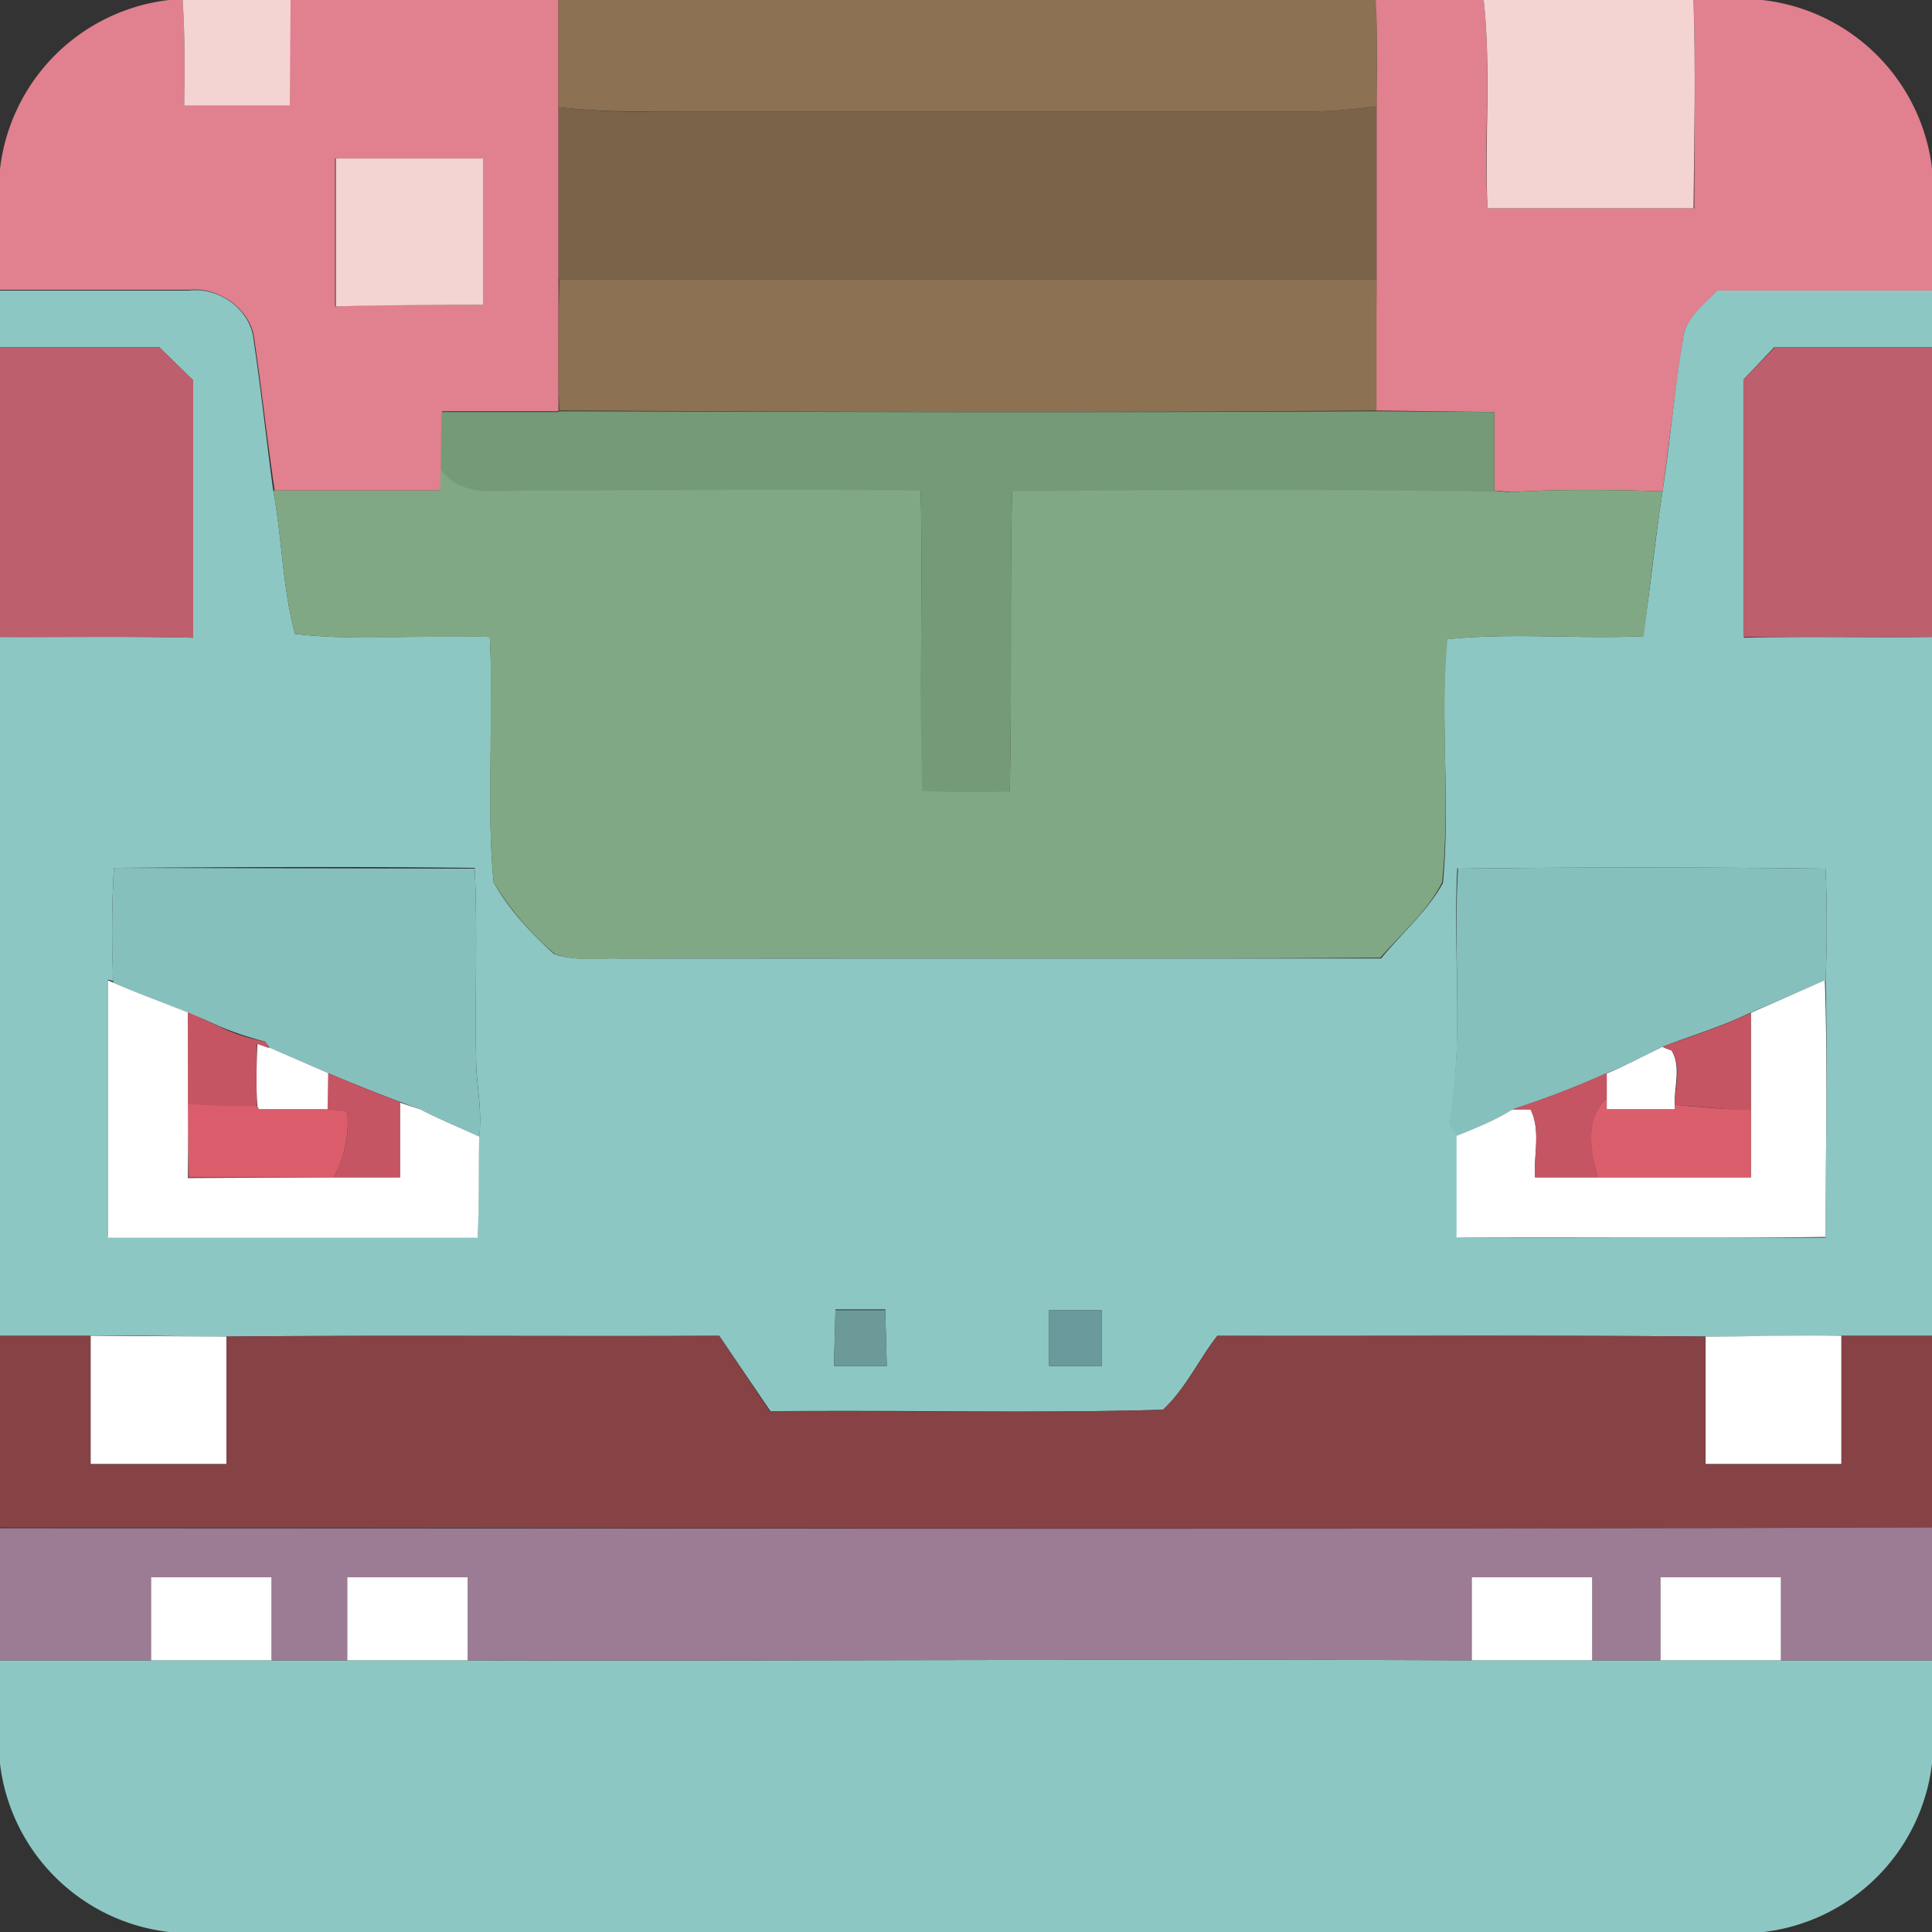 <svg xmlns="http://www.w3.org/2000/svg" viewBox="0 0 256 256"><rect x="0" y="0" width="256" height="256" fill="#333333" stroke="none"/><path fill="#e1808e" d="M22.4 0h1.8c.3 4.6.3 9.3.2 14h14V0H74v54.5H58.6l-.1 7.7-.1 2.8h-22c-1-6.6-1.7-13.3-2.7-20-.4-4-4.7-7-8.6-6.6H0v-16A25.5 25.5 0 0 1 22.4 0m22 21v19.6c6.6-.3 13-.2 19.6-.2V21H44.5zM182.3 0h14.3c1 9.2 0 18.4.5 27.6h27.4c0-9.2.2-18.4-.1-27.6h9.1A25.5 25.5 0 0 1 256 22.3v16.2h-28.5c-1.7 2-4.2 3.6-4.5 6.4-1 6.7-1.8 13.5-2.7 20.2-6.7-.2-13.4-.3-20 .1L198 65V54.6l-15.7-.2.1-17.4V14c0-4.7.2-9.4-.2-14.1z"/><path fill="#f4d3d3" d="M24.2 0h14.3l-.1 14h-14c.1-4.7.1-9.4-.2-14zm172.4 0h27.8c.3 9.2.1 18.4 0 27.6h-27.3c-.4-9.2.5-18.4-.5-27.6zM44.5 21H64v19.4c-6.5 0-13 0-19.5.2V21z"/><path fill="#8c7152" d="M74 0h108.3c.3 4.7.1 9.4.1 14.1-3.1.4-6.2.7-9.3.7H92c-6 0-12 .1-18-.6V0zm0 37h108.4v17.4c-36.2.3-72.3.2-108.3 0-.2-5.8-.1-11.6 0-17.4z"/><path fill="#7b634a" d="M74 14.2c6 .7 12 .7 18 .6h81a73 73 0 0 0 9.4-.7V37H74V14.2z"/><path fill="#8cc7c3" d="M0 38.5h25c4-.5 8.2 2.5 8.6 6.5 1 6.7 1.7 13.4 2.6 20 1.2 6.3 1.2 12.8 2.9 19 8.5 1 17.2 0 25.8.4.6 10.8-.5 21.7.5 32.5 2 3.6 5 6.8 8 9.5 2.8 1 5.8.5 8.6.6h101c2.7-3.3 6.1-6.2 8.2-10 1-10.8-.4-21.6.5-32.3 8.7-.9 17.4 0 26-.4 1-6.4 1.6-12.8 2.6-19.2 1-6.7 1.6-13.5 2.7-20.2.3-2.8 2.8-4.5 4.5-6.4H256V46h-20.9l-4 4.2v34.3c8.2-.2 16.6 0 24.9-.1V177h-12l-18 .1c-21.6-.2-43.1 0-64.7-.1-2.5 3.2-4.2 7-7.2 9.8-17.3.5-34.7 0-52 .2l-6.8-10c-21.8.1-43.6-.1-65.3.1-6 0-12-.2-18-.1H0V84.4c8.5 0 17-.1 25.6.1V50.4L21.1 46H0v-7.5M15.1 115c-.3 5-.3 10-.1 15l-.7-.2v34c16.3.2 32.7 0 49 0 .2-4.4 0-8.8.2-13.3.4-3.2-.3-6.4-.4-9.6-.2-8.6.2-17.3-.2-25.9-16-.2-31.9-.1-47.8 0m178 0c-.6 11.3.9 22.7-1 33.8l1 1.6V164h48.8c0-11.4.3-22.8 0-34.1.2-5 .2-9.8 0-14.8-16.3-.2-32.5-.2-48.7 0m-82.5 58.5l-.2 7.4h7l-.2-7.5h-6.6m28.3 0v7.5h7v-7.4h-7zM0 220h62c44.3.1 88.7-.2 133 0h61v13.7a25.5 25.5 0 0 1-22.3 22.3H22.4A25.5 25.5 0 0 1 0 233.7V220z"/><path fill="#bd5f6d" d="M0 46h21.1l4.5 4.4v34.1c-8.6-.2-17 0-25.6-.1V46zm235.1 0H256v38.4h-25V50.3l4.1-4.2z"/><path fill="#759a78" d="M74 54.5c36.2.1 72.2.2 108.3 0l15.7.1V65l2.3.3c-22-.4-44.2-.3-66.2-.1-.3 13.2 0 26.5-.3 39.8h-11.7c-.3-13.3.2-26.6-.1-39.9-17.3-.2-34.7 0-52 0-4-.1-8.9 1-11.6-2.8l.1-7.7h15.6z"/><path fill="#81a884" d="M58.4 62.2C61.1 66 66 65 70 65c17.3 0 34.7-.2 52 0 .3 13.3-.2 26.6.2 39.8 3.8.2 7.7.2 11.6.1.3-13.3 0-26.6.3-39.8 22-.2 44.1-.3 66.2.1 6.6-.4 13.3-.3 20-.1-1 6.4-1.7 12.8-2.5 19.2-8.7.4-17.4-.5-26 .4-1 10.7.4 21.5-.7 32.2-2 3.9-5.4 6.8-8.2 10-33.6.2-67.2 0-100.9.1-2.8 0-5.8.4-8.5-.6-3.2-2.7-6-6-8.1-9.5-1-10.8 0-21.7-.5-32.5-8.6-.3-17.3.6-25.8-.4-1.7-6.2-1.7-12.7-2.9-19h22.1l.1-2.8z"/><path fill="#86c0bd" d="M15.1 115l47.8.1c.4 8.6 0 17.3.2 26 .1 3.1.8 6.3.4 9.5-2.6-1.2-5.3-2.3-7.8-3.6-4.1-1.5-8.2-3.1-12.2-4.8l-7.8-3.4-.6-.8c-2-.5-4.1-1.2-6-2-4.7-2.2-9.5-3.8-14.1-5.8-.2-5-.2-10.1.1-15.1zm178.1.1c16.2-.2 32.4-.2 48.7 0 .2 5 .2 9.9 0 14.8l-10 4.3c-3.7 1.8-7.7 3-11.6 4.5-2.5 1.2-4.9 2.5-7.4 3.5a122 122 0 0 1-12.5 4.8 34.8 34.8 0 0 1-7.4 3.5l-1-1.6c2-11.1.5-22.5 1.2-33.8z"/><g fill="#fff"><path d="M14.3 129.9l.7.3c4.6 2 9.4 3.6 14 5.7l-4.1-1.8a977.7 977.7 0 0 1 0 22l19.3-.1H53v-9.9l2.7.9c2.5 1.3 5.2 2.4 7.8 3.6-.1 4.5 0 9-.2 13.4h-49v-34.1zm217.7 4.3l9.8-4.3c.4 11.3.1 22.7.1 34-16.3.2-32.6 0-48.9.1v-13.5c2.6-1 5-2 7.4-3.5h2.4c1.4 2.8.4 6 .6 9H232v-21.9z"/><path d="M34 138.2l1.7.6 7.8 3.4v4.8h-9.2l-.2-.4c-.2-2.8-.1-5.6 0-8.4zm179 4c2.4-1 4.8-2.3 7.3-3.5l1.2.5c1.3 2.2.3 4.9.4 7.2v.6h-9v-4.8zM12 177l18 .1V194H12v-17zm214 .1c6 0 12-.2 18-.1v17h-18v-16.9zM20 209h16v11H20v-11zm26 0h16v11H46v-11zm149 0h16v11h-16v-11zm25 0h16v11h-16v-11z"/></g><path fill="#c65563" d="M24.9 134.1L29 136c2 1 4 1.6 6.1 2l.6.9-1.7-.6v8.4c-3 0-6 0-9.1-.3V134zm195.4 4.6c3.9-1.4 7.9-2.7 11.7-4.5v13l-10.1-.8c0-2.3 1-5-.4-7.2-.3-.1-1-.3-1.2-.5zm-176.8 3.5c4 1.7 8 3.3 12.2 4.8l-2.7-1v10h-8.8a15 15 0 0 0 1.8-8.8l-2.6-.2.1-4.8zm156.9 4.8c4.3-1.4 8.4-3 12.5-4.8v3.3c-3 2.9-2 7-1.2 10.5h-8.3c-.2-3 .8-6.2-.6-9h-2.4z"/><path fill="#db5d6b" d="M24.9 146.3c3 .2 6.1.3 9.2.3l.2.4h9.1l2.6.2c.3 3-.3 6.1-1.8 8.8H25l-.1-9.8z"/><path fill="#db5e6d" d="M211.7 156c-.9-3.6-1.8-7.6 1.2-10.5v1.5h9v-.6c3.3.3 6.7.6 10.1.7v8.9h-20.3z"/><path fill="#6b9a99" d="M110.7 173.6h6.6l.2 7.4h-7l.2-7.4z"/><path fill="#6b9a9c" d="M139 173.6h7v7.4h-7v-7.4z"/><path fill="#864244" d="M0 177h12v17h18v-16.9c21.7-.2 43.5 0 65.3-.1l6.7 10c17.4-.1 34.8.3 52.1-.2 3-2.8 4.8-6.6 7.2-9.8 21.6 0 43.1-.1 64.7.1V194h18v-17h12v25.4c-85.3.3-170.7 0-256 0V177z"/><path fill="#9c7b94" d="M0 202.5c85.3 0 170.7.2 256-.1V220h-20v-11h-16v11h-9v-11h-16v11c-44.3-.2-88.7.1-133 0v-11H46v11H36v-11H20v11H0v-17.5z"/></svg>